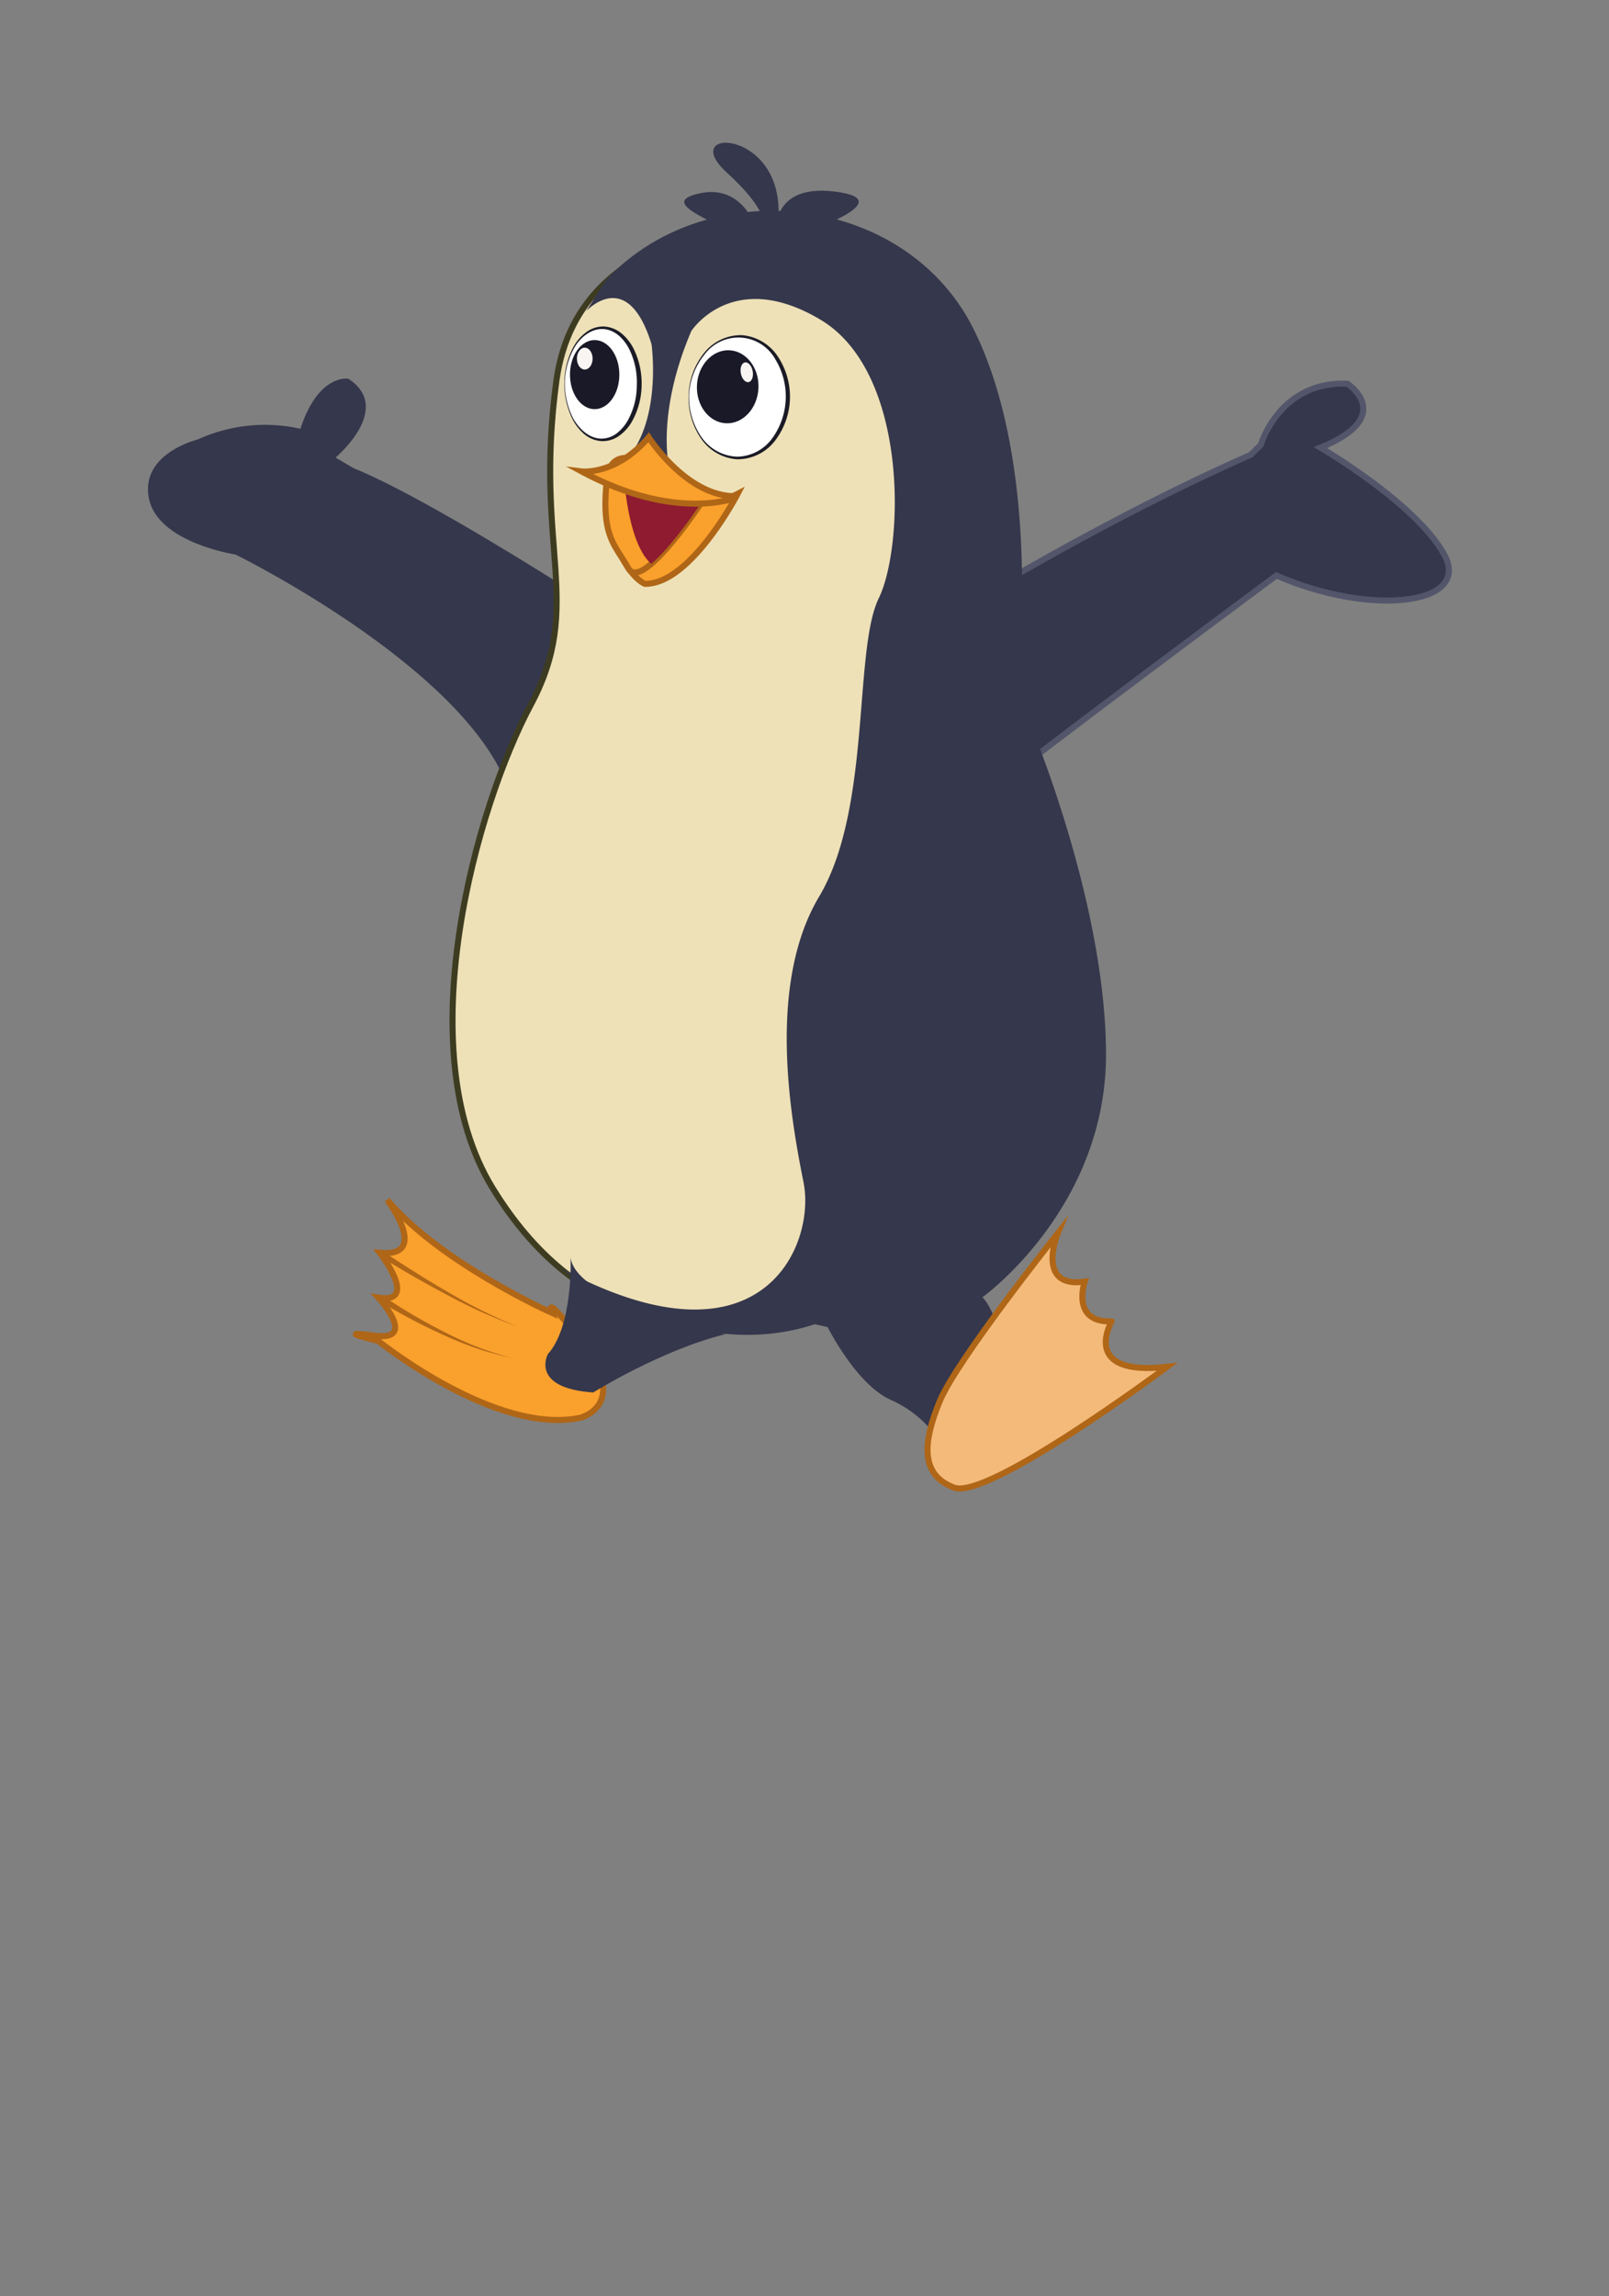 <svg id="Layer_1" data-name="Layer 1" xmlns="http://www.w3.org/2000/svg" viewBox="0 0 266.57 380.24"><rect x="0" y="0" width="266.57" height="380.24" fill="#808080" stroke="none"/><defs><style>.cls-1,.cls-3{fill:#35374c;}.cls-2{fill:#eee1b7;stroke:#3d3c21;}.cls-2,.cls-3,.cls-4,.cls-7{stroke-miterlimit:10;}.cls-3{stroke:#53566b;}.cls-4,.cls-5{fill:#faa02c;}.cls-4,.cls-7{stroke:#af6617;}.cls-6{fill:#af6617;}.cls-7{fill:#f4ba7a;}.cls-8{fill:#fff;}.cls-9{fill:#1b1b26;}.cls-10{fill:#191928;}.cls-11{fill:#f9f5f2;}.cls-12{fill:#8e1b2f;}</style></defs><path class="cls-1" d="M95.12,98.19S70.41,82.3,58.59,77.54l-3-1.76s9.7-8.12,2.12-13.06c0,0-4.94-.89-7.94,8.29a26.74,26.74,0,0,0-17,1.77s-9.53,2.29-8.11,9.7S39,91.83,39,91.83s36.71,18,44.82,37.77,13.06-10.06,13.06-10.06Z"/><path class="cls-2" d="M130.77,37S95.94,35.3,92.18,63.07s4.7,36.94-4.24,53.65-20.47,56.94-6.35,80,33.65,24.47,44.7,18.82c0,0,23.53-6.12,29.42-44.24S176.41,60,130.77,37Z"/><path class="cls-3" d="M152.88,104.48s26.59-16.94,54.36-29.18l1.64-1.64s3.06-10.59,14.36-10.12c0,0,8.23,5.41-4.47,10.59,0,0,15.76,9.17,20.47,17.65S227,102.13,211.47,95.3c0,0-41.88,31.06-47.29,35.77"/><path class="cls-4" d="M91.46,217.43S73,209.2,64.14,198.7c0,0,7.26,9.56-1.21,8.78,0,0,6.61,8.47-.23,7.42,0,0,6.64,7.27-.66,6.3s.61.86.61.86,19.45,15.7,33.5,12.73c0,0,8-2,.73-11.8S91.46,217.43,91.46,217.43Z"/><path class="cls-5" d="M62.93,207.48s13.33,8.82,22.95,12.28"/><path class="cls-6" d="M63.21,207.06c3.58,2.43,7.26,4.74,11,6.91a89.08,89.08,0,0,0,11.66,5.79A90,90,0,0,1,74,214.41q-5.78-3.06-11.32-6.52Z"/><path class="cls-5" d="M63.74,215.45s11.44,7.45,21.06,9.48"/><path class="cls-6" d="M64,215a96,96,0,0,0,10,5.78,52.86,52.86,0,0,0,10.8,4.12,53.13,53.13,0,0,1-11-3.67,96.55,96.55,0,0,1-10.33-5.39Z"/><path class="cls-1" d="M94.53,208.25s.47,11.29-3.76,16c0,0-3.06,5.64,7.52,6.35,0,0,11.3-7.06,21.89-9.65C120.18,221,95.47,215.78,94.53,208.25Z"/><path class="cls-1" d="M168.65,111.78s4-34.36-7.3-57.18-44.23-26.12-60.94-8.24l-3.29,5.18S103.94,44,107.94,57c0,0,1.65,11.53-3.53,18.35L111,78.13s-2.59-8.94,3.53-23.3c0,0,6.82-10.58,21.41-1.88s13.88,37.41,9.65,46.12-1.18,34.82-9.88,49.41-4.71,36.71-2.59,47.3S126.06,228,92.65,209.89c0,0,20.94,16.47,42.35,9.41l2.12.48s4.7,9.41,10.35,12a18.81,18.81,0,0,1,7.3,5.64c3,4,11-13.17,11-13.17s0-6.12-3-9.42c0,0,20.7-14.82,20.47-40.7s-13.18-55.77-13.18-55.77Z"/><path class="cls-7" d="M193.35,226.36s-29.64,22.12-35.29,20-5.18-7.53-2.35-14.35,19.53-27.76,19.53-27.76-3.77,9.17,4.47,8c0,0-2.36,6.82,4.47,6.58C184.18,218.83,178.77,228,193.35,226.36Z"/><ellipse class="cls-8" cx="122.47" cy="65.77" rx="10.23" ry="8.35" transform="translate(53.56 186.5) rotate(-88.52)"/><path class="cls-9" d="M114.16,65.46a11.7,11.7,0,0,0,2,6.85,7.53,7.53,0,0,0,6,3.32A7.34,7.34,0,0,0,128,72.5a11.81,11.81,0,0,0,.45-13,7,7,0,0,0-11.77-.73A11.56,11.56,0,0,0,114.16,65.46Zm-.07,0a11.63,11.63,0,0,1,2.4-6.8,7.82,7.82,0,0,1,6.34-3.16,7.91,7.91,0,0,1,6.1,3.63,12,12,0,0,1-.47,13.78,7.83,7.83,0,0,1-6.36,3.15A7.92,7.92,0,0,1,116,72.41,11.81,11.81,0,0,1,114.09,65.45Z"/><ellipse class="cls-10" cx="120.55" cy="64.05" rx="6.05" ry="5.1" transform="translate(50.78 181.38) rotate(-87.24)"/><ellipse class="cls-11" cx="123.72" cy="61.65" rx="1" ry="1.66" transform="translate(-9.25 23.88) rotate(-10.63)"/><ellipse class="cls-8" cx="99.86" cy="63.56" rx="9.44" ry="6.32" transform="translate(35.65 163.01) rotate(-89.63)"/><path class="cls-9" d="M93.58,63.25a12.87,12.87,0,0,0,1.36,6c1,1.8,2.66,3.33,4.61,3.39a4.24,4.24,0,0,0,2.65-.89,7.17,7.17,0,0,0,1.85-2.2,12,12,0,0,0,1.45-5.68,12.39,12.39,0,0,0-1.12-5.77c-.81-1.75-2.27-3.36-4.21-3.59s-3.83,1.13-4.89,2.86A12.38,12.38,0,0,0,93.58,63.25Zm-.07,0a12.57,12.57,0,0,1,1.61-6,7.33,7.33,0,0,1,2.1-2.3,4.65,4.65,0,0,1,3-.87,5.06,5.06,0,0,1,2.86,1.23A8,8,0,0,1,105,57.8a13,13,0,0,1,1.3,6.08,12.58,12.58,0,0,1-1.64,6,7.29,7.29,0,0,1-2.11,2.31,4.66,4.66,0,0,1-3,.86,5,5,0,0,1-2.84-1.23,8,8,0,0,1-1.9-2.49A13,13,0,0,1,93.51,63.25Z"/><ellipse class="cls-10" cx="98.52" cy="62.04" rx="4.09" ry="5.72"/><ellipse class="cls-11" cx="96.88" cy="59.39" rx="1.3" ry="1.81"/><path class="cls-4" d="M122.21,81.78s-7.77,15-15.36,14.91c0,0-4.32-1.59-6.17-12.18s11.47-3.26,11.47-3.26A9.85,9.85,0,0,0,122.21,81.78Z"/><path class="cls-4" d="M104.11,94.13c.71,1.25,2.14.66,3.79-.75,3.74-3.17,8.57-10.55,8.57-10.55a49.67,49.67,0,0,0-3.92-3.06c-4.47-3.15-11.27-6.81-12-.47C99.53,88.83,101.82,90.07,104.11,94.13Z"/><path class="cls-12" d="M103.41,79.13S104,90,107.9,93.38c3.74-3.17,8.57-10.55,8.57-10.55a49.67,49.67,0,0,0-3.92-3.06Z"/><path class="cls-4" d="M121.42,82.62c-3.3.94-12.24,2.34-25.07-4.55,0,0,5.65.71,11.12-5.65,0,0,6,9.41,13.89,9.75A.23.23,0,0,1,121.42,82.62Z"/><path class="cls-1" d="M126,38.57s3.16-2-5.6-10,11.27-7.28,8.28,9.74Z"/><path class="cls-1" d="M128.63,40s-1.95-9.73,9.73-8.27-6.57,7.3-6.57,7.3L128.14,41"/><path class="cls-1" d="M126,39.79S124,30.3,116,32s4.38,5.11,8.52,8.52,2,.49,2,.49"/></svg>